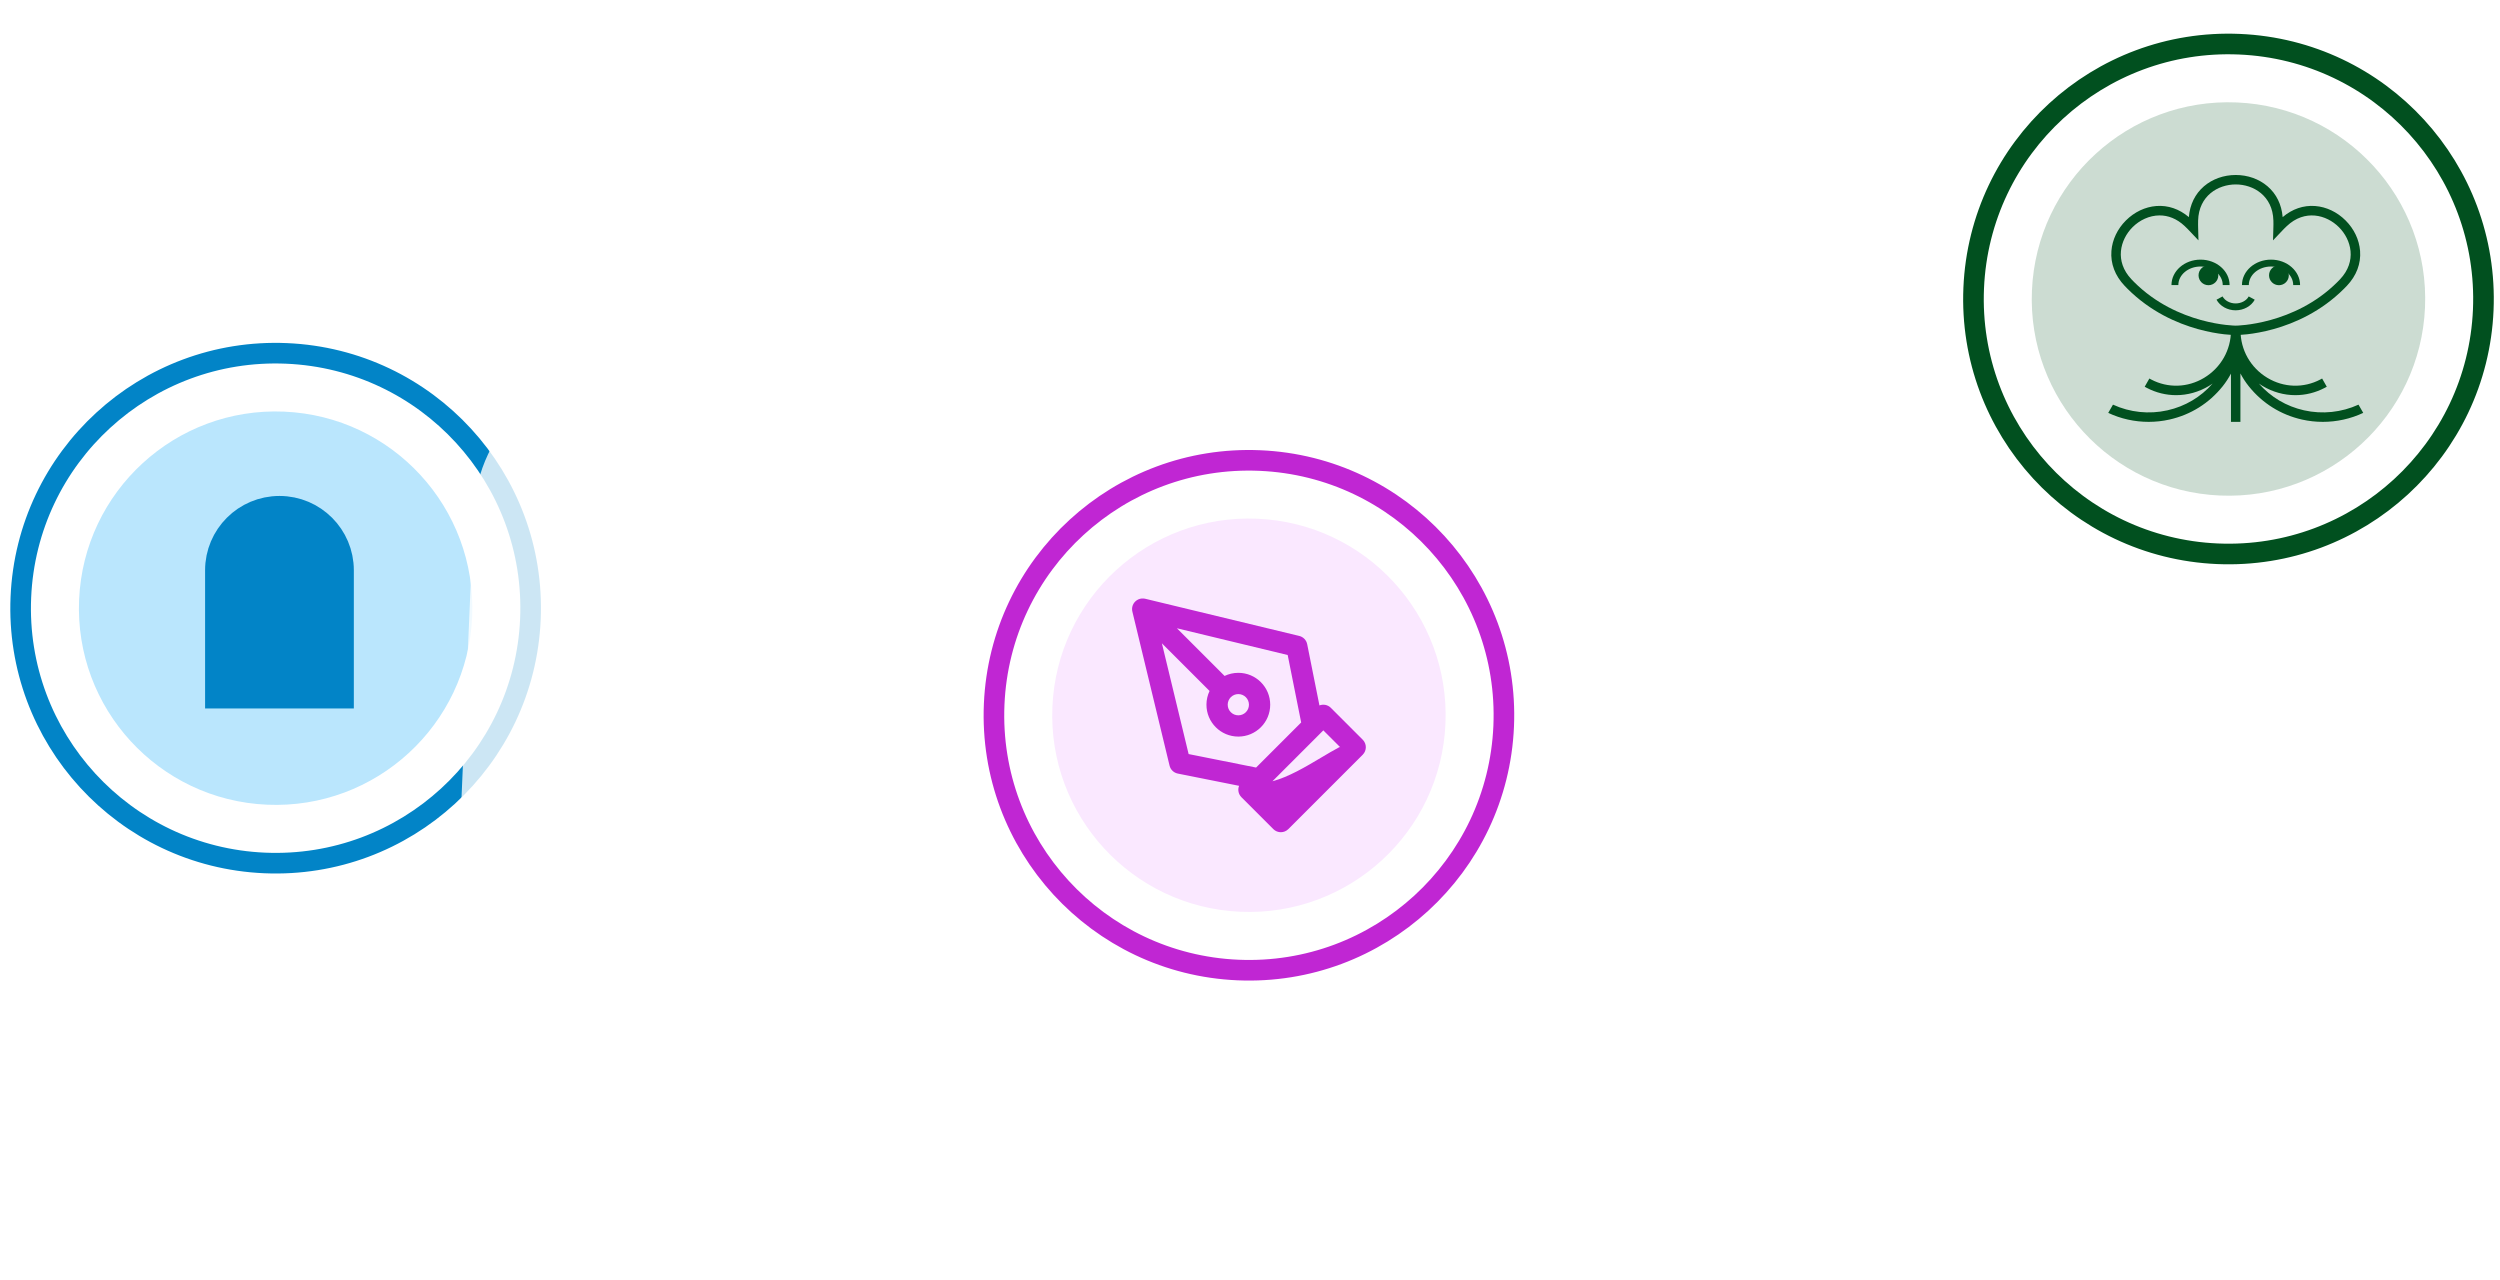 <svg width="205" height="105" viewBox="0 0 205 105" fill="none" xmlns="http://www.w3.org/2000/svg">
<ellipse cx="182.735" cy="24.517" rx="20.911" ry="20.911" transform="rotate(2.463 182.735 24.517)" stroke="#01501F" stroke-width="1.69"/>
<ellipse cx="182.735" cy="24.517" rx="16.131" ry="16.131" transform="rotate(2.463 182.735 24.517)" fill="#01501F" fill-opacity="0.2"/>
<path d="M183.331 27.476C183.124 27.476 178.209 27.433 174.45 23.674C174.371 23.595 174.293 23.515 174.217 23.434C173.43 22.603 173.056 21.615 173.136 20.578C173.206 19.663 173.627 18.775 174.323 18.079C175.019 17.384 175.905 16.962 176.821 16.893C177.78 16.82 178.696 17.134 179.486 17.803C179.571 16.772 179.997 15.902 180.726 15.275C181.423 14.678 182.348 14.349 183.331 14.349C184.315 14.349 185.241 14.678 185.937 15.275C186.666 15.902 187.092 16.772 187.178 17.803C187.967 17.134 188.884 16.82 189.842 16.893C190.757 16.962 191.645 17.384 192.34 18.079C193.036 18.775 193.457 19.662 193.527 20.578C193.606 21.615 193.232 22.603 192.446 23.434C192.369 23.514 192.291 23.595 192.212 23.674C188.453 27.433 183.538 27.476 183.331 27.476ZM177.092 17.664C176.239 17.664 175.439 18.06 174.87 18.629C173.847 19.652 173.382 21.426 174.78 22.903C174.851 22.978 174.924 23.053 174.998 23.128C178.533 26.662 183.283 26.703 183.331 26.703C183.379 26.703 188.138 26.653 191.664 23.128C191.739 23.053 191.812 22.978 191.883 22.903C193.28 21.427 192.815 19.652 191.792 18.63C190.768 17.606 188.995 17.142 187.519 18.539C187.443 18.61 187.369 18.683 187.294 18.757C187.236 18.815 187.181 18.873 187.126 18.932L186.388 19.71L186.417 18.641C186.419 18.56 186.422 18.478 186.422 18.396C186.422 18.291 186.421 18.187 186.418 18.082C186.361 16.05 184.779 15.124 183.332 15.124C181.885 15.124 180.302 16.05 180.246 18.082C180.243 18.186 180.242 18.29 180.242 18.396C180.242 18.476 180.244 18.556 180.246 18.635L180.274 19.71L179.539 18.934C179.483 18.875 179.427 18.816 179.369 18.757C179.295 18.683 179.22 18.61 179.145 18.539C178.488 17.917 177.773 17.664 177.092 17.664Z" fill="#01501F"/>
<path d="M193.397 33.181C192.012 33.818 190.429 33.984 188.932 33.647C187.479 33.321 186.206 32.564 185.227 31.453C185.323 31.52 185.422 31.584 185.523 31.645C186.36 32.149 187.29 32.403 188.219 32.403C189.046 32.403 189.873 32.203 190.635 31.8C190.689 31.772 190.742 31.742 190.796 31.712L190.413 31.038C190.366 31.065 190.32 31.09 190.273 31.115C188.896 31.843 187.27 31.794 185.923 30.982C184.545 30.152 183.722 28.699 183.722 27.096V26.797H183.714H182.947H182.94V27.096C182.94 28.699 182.116 30.152 180.738 30.982C179.391 31.794 177.766 31.843 176.389 31.115C176.341 31.09 176.295 31.065 176.248 31.038L175.865 31.712C175.919 31.742 175.972 31.772 176.027 31.8C176.789 32.203 177.615 32.403 178.442 32.403C179.372 32.403 180.301 32.149 181.138 31.645C181.239 31.584 181.338 31.52 181.434 31.453C180.455 32.564 179.182 33.321 177.73 33.647C176.232 33.985 174.65 33.819 173.264 33.181L172.875 33.856C173.91 34.343 175.047 34.593 176.189 34.593C176.762 34.593 177.336 34.53 177.899 34.403C179.636 34.012 181.144 33.068 182.259 31.675C182.519 31.35 182.746 31 182.939 30.635V34.593H183.714V30.622C183.909 30.992 184.138 31.346 184.401 31.675C185.516 33.068 187.024 34.011 188.76 34.403C189.324 34.53 189.898 34.593 190.471 34.593C191.613 34.593 192.75 34.343 193.785 33.856L193.397 33.181Z" fill="#01501F"/>
<path d="M182.827 23.376H182.264C182.264 22.537 181.447 21.854 180.444 21.854C179.44 21.854 178.624 22.536 178.624 23.376H178.06C178.06 22.226 179.129 21.29 180.444 21.29C181.758 21.29 182.827 22.225 182.827 23.376Z" fill="#01501F"/>
<path d="M181.092 23.387C181.539 23.387 181.902 23.024 181.902 22.576C181.902 22.128 181.539 21.765 181.092 21.765C180.644 21.765 180.281 22.128 180.281 22.576C180.281 23.024 180.644 23.387 181.092 23.387Z" fill="#01501F"/>
<path d="M188.607 23.376H188.043C188.043 22.537 187.227 21.854 186.223 21.854C185.22 21.854 184.403 22.536 184.403 23.376H183.84C183.84 22.226 184.909 21.29 186.223 21.29C187.538 21.29 188.607 22.225 188.607 23.376Z" fill="#01501F"/>
<path d="M186.872 23.387C187.32 23.387 187.683 23.024 187.683 22.576C187.683 22.128 187.32 21.765 186.872 21.765C186.424 21.765 186.061 22.128 186.061 22.576C186.061 23.024 186.424 23.387 186.872 23.387Z" fill="#01501F"/>
<path d="M183.321 25.446C182.657 25.446 182.042 25.104 181.754 24.576L182.249 24.307C182.44 24.656 182.861 24.882 183.322 24.882C183.783 24.882 184.204 24.656 184.395 24.307L184.889 24.576C184.601 25.104 183.986 25.446 183.321 25.446Z" fill="#01501F"/>
<ellipse cx="22.602" cy="49.871" rx="20.911" ry="20.911" transform="rotate(2.463 22.602 49.871)" stroke="#0284C7" stroke-width="1.69"/>
<ellipse cx="22.602" cy="49.87" rx="16.131" ry="16.131" transform="rotate(2.463 22.602 49.87)" fill="#BAE6FD"/>
<path d="M27.708 46.767V56.787H18.124V46.767C18.124 44.121 20.27 41.975 22.916 41.975C25.563 41.975 27.708 44.121 27.708 46.767Z" fill="#0284C7" stroke="#0284C7" stroke-width="2.614"/>
<g filter="url(#filter0_dd_3540_41149)">
<rect x="39.383" y="7.983" width="128.44" height="52.561" rx="12.374" transform="rotate(2.463 39.383 7.983)" fill="white" fill-opacity="0.8"/>
<ellipse cx="20.911" cy="20.91" rx="20.911" ry="20.91" transform="matrix(0.999 0.043 -0.043 0.999 82.421 15.21)" stroke="#C026D3" stroke-width="1.69"/>
<ellipse cx="16.131" cy="16.131" rx="16.131" ry="16.131" transform="matrix(0.999 0.043 -0.043 0.999 86.991 20.187)" fill="#FAE8FF"/>
<path fill-rule="evenodd" clip-rule="evenodd" d="M93.786 27.422C93.831 27.427 93.876 27.435 93.92 27.446L106.539 30.492C106.869 30.572 107.123 30.836 107.189 31.168L108.194 36.191C108.507 36.069 108.876 36.133 109.129 36.386L111.743 39C112.083 39.34 112.083 39.892 111.743 40.232L105.644 46.331C105.304 46.672 104.752 46.672 104.412 46.331L101.798 43.717C101.545 43.465 101.48 43.095 101.603 42.782L96.58 41.778C96.247 41.711 95.984 41.457 95.904 41.128L92.858 28.51C92.783 28.221 92.859 27.9 93.085 27.674C93.236 27.523 93.429 27.439 93.626 27.422C93.679 27.417 93.732 27.417 93.786 27.422ZM99.184 35.004L95.275 31.096L97.467 40.178L102.999 41.284L106.696 37.587L105.59 32.056L96.507 29.863L100.416 33.772C100.757 33.609 101.139 33.517 101.543 33.517C102.986 33.517 104.157 34.688 104.157 36.131C104.157 37.575 102.986 38.745 101.543 38.745C100.099 38.745 98.929 37.575 98.929 36.131C98.929 35.728 99.02 35.346 99.184 35.004ZM100.916 35.526C100.765 35.683 100.672 35.896 100.672 36.131C100.672 36.612 101.062 37.002 101.543 37.002C102.024 37.002 102.414 36.612 102.414 36.131C102.414 35.65 102.024 35.26 101.543 35.26C101.308 35.26 101.094 35.353 100.938 35.504C100.934 35.508 100.93 35.512 100.927 35.515C100.923 35.519 100.92 35.522 100.916 35.526ZM108.26 38.487L108.258 38.49L104.339 42.409C105.653 42.063 107.06 41.227 108.334 40.469C108.857 40.159 109.358 39.861 109.82 39.616C109.86 39.595 109.882 39.598 109.888 39.623L109.895 39.616L108.513 38.235L108.26 38.487Z" fill="#C026D3"/>
</g>
<defs>
<filter id="filter0_dd_3540_41149" x="13.922" y="0.249" width="176.983" height="104.435" filterUnits="userSpaceOnUse" color-interpolation-filters="sRGB">
<feFlood flood-opacity="0" result="BackgroundImageFix"/>
<feColorMatrix in="SourceAlpha" type="matrix" values="0 0 0 0 0 0 0 0 0 0 0 0 0 0 0 0 0 0 127 0" result="hardAlpha"/>
<feOffset dy="6.187"/>
<feGaussianBlur stdDeviation="4.64"/>
<feColorMatrix type="matrix" values="0 0 0 0 0 0 0 0 0 0 0 0 0 0 0 0 0 0 0.05 0"/>
<feBlend mode="normal" in2="BackgroundImageFix" result="effect1_dropShadow_3540_41149"/>
<feColorMatrix in="SourceAlpha" type="matrix" values="0 0 0 0 0 0 0 0 0 0 0 0 0 0 0 0 0 0 127 0" result="hardAlpha"/>
<feOffset dy="15.468"/>
<feGaussianBlur stdDeviation="11.601"/>
<feColorMatrix type="matrix" values="0 0 0 0 0 0 0 0 0 0 0 0 0 0 0 0 0 0 0.1 0"/>
<feBlend mode="normal" in2="effect1_dropShadow_3540_41149" result="effect2_dropShadow_3540_41149"/>
<feBlend mode="normal" in="SourceGraphic" in2="effect2_dropShadow_3540_41149" result="shape"/>
</filter>
</defs>
</svg>

